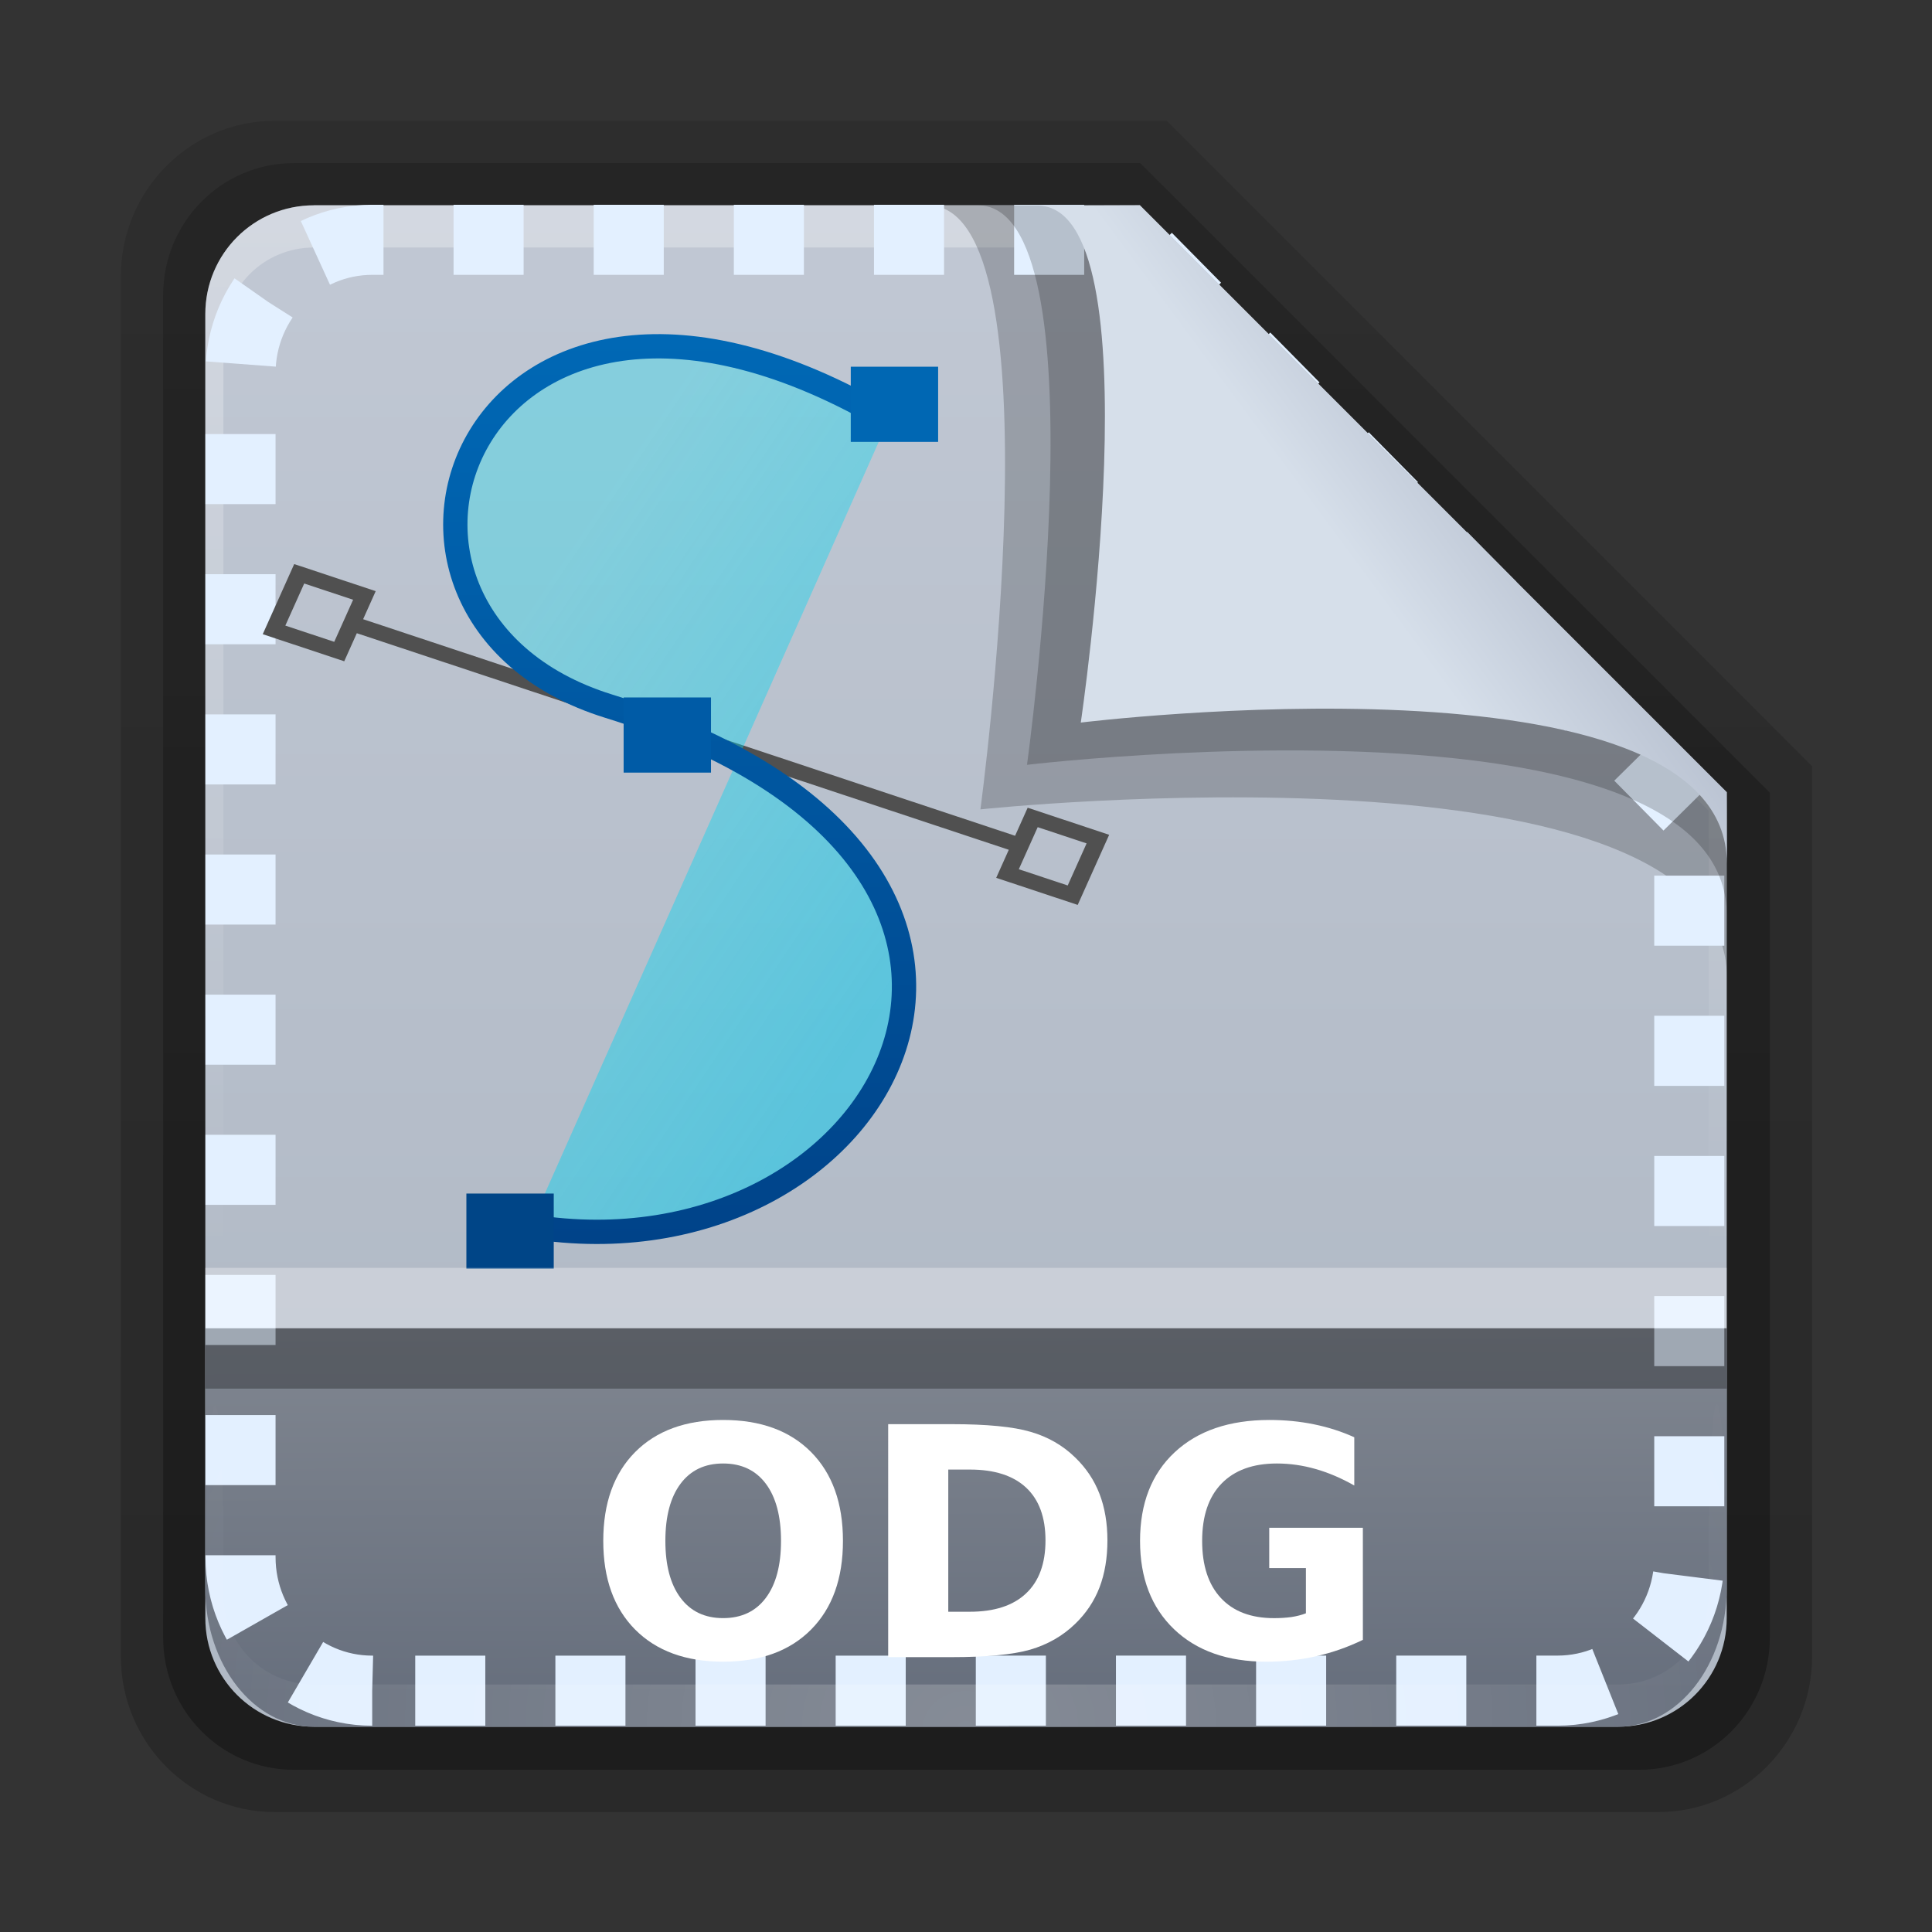 <svg height="32" width="32" xmlns="http://www.w3.org/2000/svg" xmlns:xlink="http://www.w3.org/1999/xlink"><rect width="100%" height="100%" fill="#333333" stroke="none"/><linearGradient id="a" gradientTransform="matrix(1.154 0 0 1.175 -5.729 4.721)" gradientUnits="userSpaceOnUse" x1="32.892" x2="36.358" y1="8.059" y2="5.457"><stop offset="0" stop-color="#d6dfea"/><stop offset="1" stop-color="#b3bccc"/></linearGradient><radialGradient id="b" cx="48" cy="90.172" gradientTransform="matrix(.496 0 0 .429 .192 4.355)" gradientUnits="userSpaceOnUse" r="42" xlink:href="#c"/><linearGradient id="c"><stop offset="0" stop-color="#fff"/><stop offset="1" stop-color="#fff" stop-opacity="0"/></linearGradient><linearGradient id="d" gradientTransform="matrix(0 -.546 .429 0 3.429 46.279)" gradientUnits="userSpaceOnUse" x1="7.371" x2="23.766" y1="51.47" y2="51.433"><stop offset="0" stop-color="#676f7d"/><stop offset="1" stop-color="#818791"/></linearGradient><linearGradient id="e" gradientUnits="userSpaceOnUse" x1="248.077" x2="248.077" y1="-62.66" y2="-98.665"><stop offset="0" stop-color="#adb6c2"/><stop offset="1" stop-color="#c1c8d4"/></linearGradient><linearGradient id="f" gradientTransform="matrix(.429 0 0 .43 227.505 -101.242)" gradientUnits="userSpaceOnUse" x1="36.357" x2="36.357" xlink:href="#c" y1="6" y2="63.893"/><linearGradient id="g" gradientTransform="matrix(1.006 0 0 .994 100 0)" gradientUnits="userSpaceOnUse" x1="45.448" x2="45.448" y1="92.54" y2="7.017"><stop offset="0"/><stop offset="1" stop-opacity=".588"/></linearGradient><linearGradient id="h" gradientTransform="matrix(.909 0 0 -.909 8.945 90.568)" gradientUnits="userSpaceOnUse" x1="32.251" x2="32.251" xlink:href="#g" y1="6.132" y2="90.239"/><linearGradient id="i" gradientTransform="matrix(.884 0 0 -.884 10.163 89.362)" gradientUnits="userSpaceOnUse" x1="32.251" x2="32.251" xlink:href="#g" y1="6.132" y2="90.239"/><linearGradient id="j" gradientTransform="matrix(1.162 0 0 1 -9.595 0)" gradientUnits="userSpaceOnUse" x1="61.405" x2="34.537" y1="60.062" y2="44.55"><stop offset="0" stop-color="#01caef" stop-opacity=".5"/><stop offset="1" stop-color="#00e3f7" stop-opacity=".3"/></linearGradient><linearGradient id="k" gradientTransform="matrix(1.162 0 0 1 -9.595 0)" gradientUnits="userSpaceOnUse" x1="48.81" x2="48.81" y1="78.173" y2="18.129"><stop offset="0" stop-color="#004389"/><stop offset="1" stop-color="#0068b5"/></linearGradient><g transform="matrix(.7 0 0 .7 -.8 -1.5)"><g transform="matrix(.512 0 0 .512 -2.916 .981)"><path d="m20.618 86.012c-3.916 0-7.105-3.226-7.105-7.187v-63.785c0-3.961 3.189-7.187 7.105-7.187h41.23l29.824 29.824v41.148c0 3.961-3.189 7.187-7.105 7.187z" fill="url(#h)" opacity=".2"/><path d="m21.511 84.058h62.164c3.348 0 6.044-2.727 6.044-6.115v-39.038l-29.099-29.099h-39.109c-3.348 0-6.044 2.727-6.044 6.115v62.022c0 3.388 2.696 6.115 6.044 6.115z" fill="url(#i)" opacity=".3"/></g><g transform="translate(-224.077 105.66)"><path d="m232.648-98.66h19.543l13.886 13.886v19.543c0 1.425-1.147 2.571-2.571 2.571h-30.857c-1.425 0-2.571-1.147-2.571-2.571v-30.857c0-1.425 1.147-2.571 2.571-2.571z" fill="url(#e)"/><path d="m232.648-98.66c-1.425 0-2.571 1.152-2.571 2.582v.861 28.234c1.983 4.185.513 2.977.429.43v-28.095-.861c0-1.197.951-2.152 2.143-2.152h.857 17.829.857l13.457 13.327v.861 16.92c-1.206 3.165.429 3.585.429-.43v-16.92-.861l-13.886-13.896z" fill="url(#f)" opacity=".3"/></g><path d="m23.095 7.001c3.18 0 1.246 14.293 1.246 14.293s17.663-1.871 17.663 3.985c0-1.426-.003-4.392-.003-4.392l-13.886-13.886z" fill-rule="evenodd" opacity=".2" stroke-width=".956"/><path d="m6 39.721c0 1.816 1.147 3.279 2.571 3.279h30.857c1.425 0 2.571-1.462 2.571-3.279v-6.15h-36z" fill="url(#d)"/><path d="m9.95 42.147c-1.718 0-3.116-1.417-3.116-3.157v-28.016c0-1.74 1.399-3.157 3.116-3.157h17.919l13.245 13.416v17.756c0 1.74-1.399 3.157-3.116 3.157z" fill="none" stroke="#e3f0ff" stroke-dasharray="1.658 1.658" stroke-width="1.658"/><path d="m8.571 43c-1.425 0-2.571-1.152-2.571-2.582v-1c.018-5.232.429-5.344.429-.43v.861c0 1.197.951 2.152 2.143 2.152h.857 29.143.857c1.192 0 2.143-.955 2.143-2.152v-.861c.042-5.833.429-3.837.429.43v1c-0 1.43-1.147 2.582-2.571 2.582z" fill="url(#b)" opacity=".2"/><g fill-rule="evenodd"><path d="m24.277 7c3.006 0 1.166 13.24 1.166 13.24s5.861-.698 10.609-.097c3.232.409 5.949 1.42 5.949 3.662 0-1.348-.001-2.919-.001-2.919l-13.886-13.886z" opacity=".2" stroke-width=".904"/><path d="m25.696 7.009c2.832 0 1.02 12.231 1.02 12.231s15.288-1.878 15.288 3.338c0-1.271-.004-1.691-.004-1.691l-13.886-13.886z" fill="url(#a)" stroke-width=".851"/></g></g><g transform="matrix(.249 0 0 .249 -.304 1.094)"><path d="m20.791 33.128-2.093 4.664 5.421 1.801.837-1.866 43.368 14.406-.837 1.866 5.421 1.801 2.093-4.664-5.421-1.801-.837 1.866-43.368-14.406.837-1.866zm.666 1.293 3.253 1.08-1.256 2.799-3.253-1.08zm48.79 16.207 3.253 1.08-1.256 2.799-3.253-1.08z" fill="#505050"/><path d="m60.32 23.543c-27.707-16.335-38.513 12.868-18.6 19.04 33.712 10.448 18.677 38.459-5.229 34.603" fill="url(#j)" stroke="url(#k)" stroke-width="1.617"/><path d="m57.813 20h5.811v5h-5.811z" fill="#0067b3"/><path d="m42.704 42h5.811v5h-5.811z" fill="#005ba6"/><path d="m32.244 75h5.811v5h-5.811z" fill="#004587"/></g><path d="m3.4 22h25.2v1h-25.2z" opacity=".3"/><g fill="#fff"><path d="m3.4 21h25.2v1h-25.2z" opacity=".3"/><g transform="matrix(.397 0 0 .397 18.691 2.255)"><path d="m-16.912 55.378q-1.146 0-1.777.846-.632.846-.632 2.383 0 1.53.632 2.376.632.846 1.777.846 1.152 0 1.784-.846.632-.846.632-2.376 0-1.536-.632-2.383-.632-.846-1.784-.846zm0-1.816q2.344 0 3.672 1.341 1.328 1.341 1.328 3.704 0 2.357-1.328 3.698-1.328 1.341-3.672 1.341-2.337 0-3.672-1.341-1.328-1.341-1.328-3.698 0-2.363 1.328-3.704 1.335-1.341 3.672-1.341z"/><path d="m-7.518 55.632v5.931h.898q1.536 0 2.344-.762.814-.762.814-2.214 0-1.445-.807-2.201-.807-.755-2.35-.755zm-2.507-1.895h2.643q2.214 0 3.294.319 1.087.312 1.862 1.068.684.658 1.016 1.517.332.859.332 1.947 0 1.1-.332 1.966-.332.859-1.016 1.517-.781.755-1.875 1.074-1.094.312-3.281.312h-2.643z"/><path d="m9.78 62.735q-.938.456-1.947.684-1.009.228-2.083.228-2.428 0-3.848-1.354-1.419-1.361-1.419-3.685 0-2.35 1.445-3.698 1.445-1.348 3.958-1.348.97 0 1.855.182.892.182 1.68.54v2.012q-.814-.462-1.621-.69-.801-.228-1.608-.228-1.497 0-2.311.84-.807.833-.807 2.389 0 1.543.781 2.383.781.84 2.22.84.391 0 .723-.046.339-.052.605-.156v-1.888h-1.53v-1.68h3.906z"/></g></g></svg>